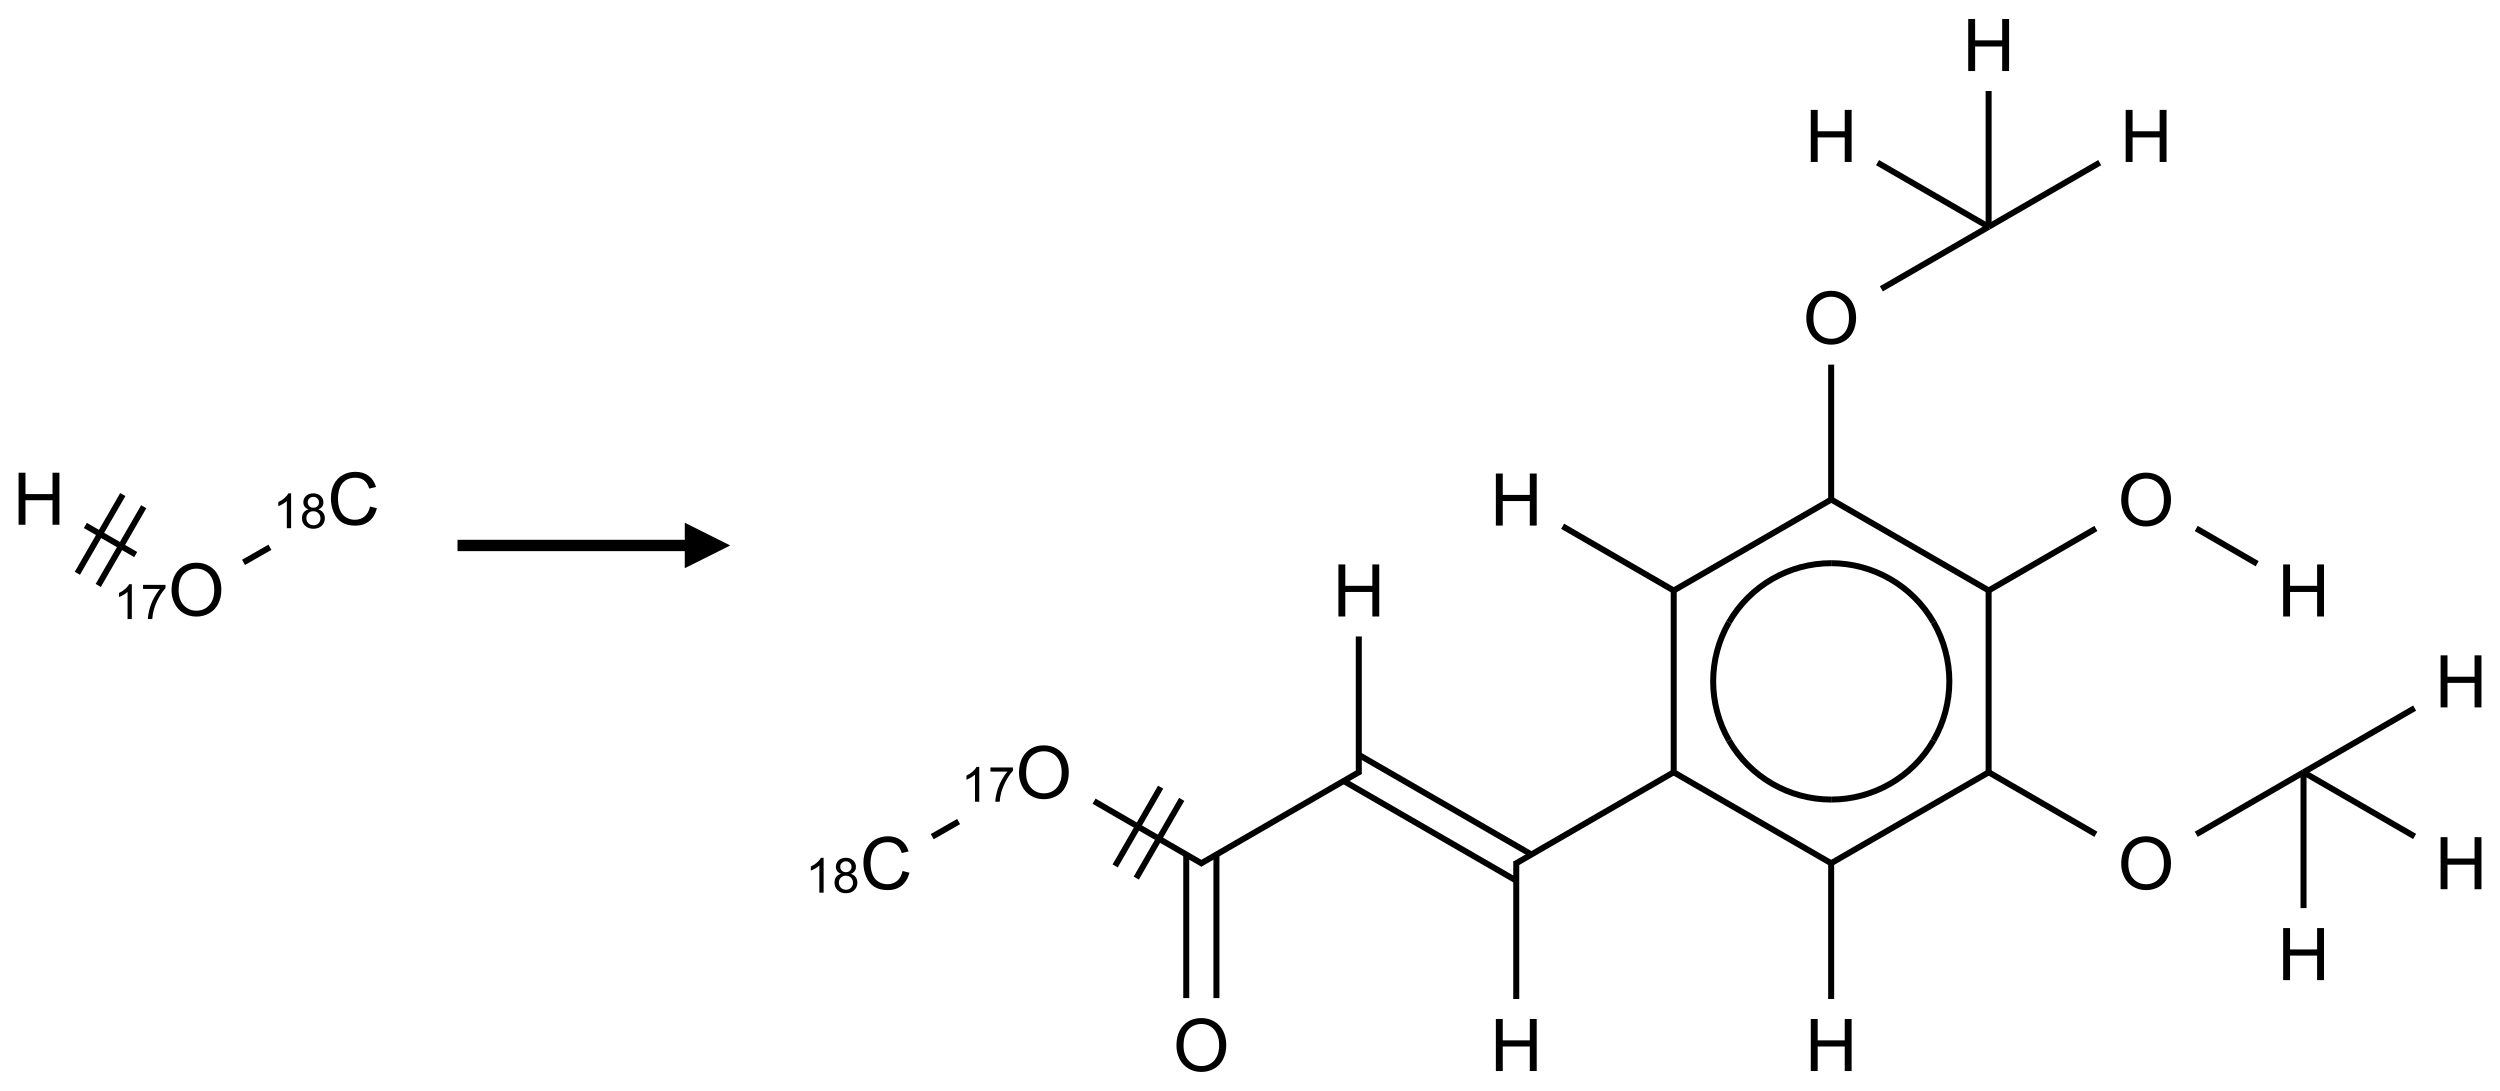 <?xml version="1.0" encoding="UTF-8"?>
<svg xmlns="http://www.w3.org/2000/svg" xmlns:xlink="http://www.w3.org/1999/xlink" width="550" height="240" viewBox="0 0 550 240">
<defs>
<g>
<g id="glyph-0-0">
<path d="M 2 0 L 2 -10 L 10 -10 L 10 0 Z M 2.25 -0.25 L 9.75 -0.25 L 9.75 -9.75 L 2.25 -9.75 Z M 2.25 -0.25 "/>
</g>
<g id="glyph-0-1">
<path d="M 1.281 0 L 1.281 -11.453 L 2.797 -11.453 L 2.797 -6.75 L 8.75 -6.75 L 8.75 -11.453 L 10.266 -11.453 L 10.266 0 L 8.75 0 L 8.75 -5.398 L 2.797 -5.398 L 2.797 0 Z M 1.281 0 "/>
</g>
<g id="glyph-0-2">
<path d="M 0.773 -5.578 C 0.773 -7.48 1.285 -8.969 2.305 -10.043 C 3.324 -11.117 4.645 -11.656 6.258 -11.656 C 7.316 -11.656 8.27 -11.402 9.117 -10.898 C 9.965 -10.395 10.613 -9.688 11.059 -8.785 C 11.504 -7.883 11.727 -6.855 11.727 -5.711 C 11.727 -4.551 11.492 -3.512 11.023 -2.594 C 10.555 -1.676 9.891 -0.984 9.031 -0.512 C 8.172 -0.039 7.246 0.195 6.25 0.195 C 5.172 0.195 4.207 -0.066 3.359 -0.586 C 2.512 -1.105 1.867 -1.816 1.43 -2.719 C 0.992 -3.621 0.773 -4.574 0.773 -5.578 Z M 2.336 -5.555 C 2.336 -4.176 2.707 -3.086 3.449 -2.293 C 4.191 -1.5 5.121 -1.102 6.242 -1.102 C 7.383 -1.102 8.32 -1.504 9.059 -2.305 C 9.797 -3.105 10.164 -4.246 10.164 -5.719 C 10.164 -6.652 10.008 -7.465 9.691 -8.16 C 9.375 -8.855 8.914 -9.395 8.309 -9.777 C 7.703 -10.16 7.02 -10.352 6.266 -10.352 C 5.191 -10.352 4.27 -9.984 3.496 -9.246 C 2.723 -8.508 2.336 -7.277 2.336 -5.555 Z M 2.336 -5.555 "/>
</g>
<g id="glyph-0-3">
<path d="M 9.406 -4.016 L 10.922 -3.633 C 10.605 -2.387 10.031 -1.438 9.207 -0.785 C 8.383 -0.133 7.371 0.195 6.18 0.195 C 4.945 0.195 3.941 -0.055 3.168 -0.559 C 2.395 -1.062 1.805 -1.789 1.402 -2.742 C 1 -3.695 0.797 -4.719 0.797 -5.812 C 0.797 -7.004 1.023 -8.047 1.48 -8.934 C 1.938 -9.82 2.586 -10.496 3.426 -10.957 C 4.266 -11.418 5.191 -11.648 6.203 -11.648 C 7.348 -11.648 8.312 -11.355 9.094 -10.773 C 9.875 -10.191 10.418 -9.371 10.727 -8.312 L 9.234 -7.961 C 8.969 -8.793 8.582 -9.402 8.078 -9.781 C 7.574 -10.16 6.938 -10.352 6.172 -10.352 C 5.293 -10.352 4.555 -10.141 3.965 -9.719 C 3.375 -9.297 2.957 -8.73 2.719 -8.02 C 2.48 -7.309 2.359 -6.574 2.359 -5.82 C 2.359 -4.848 2.5 -3.996 2.785 -3.27 C 3.07 -2.543 3.512 -2 4.109 -1.641 C 4.707 -1.281 5.355 -1.102 6.055 -1.102 C 6.902 -1.102 7.621 -1.348 8.211 -1.836 C 8.801 -2.324 9.199 -3.051 9.406 -4.016 Z M 9.406 -4.016 "/>
</g>
<g id="glyph-1-0">
<path d="M 1.332 0 L 1.332 -6.668 L 6.668 -6.668 L 6.668 0 Z M 1.5 -0.168 L 6.5 -0.168 L 6.5 -6.5 L 1.5 -6.5 Z M 1.5 -0.168 "/>
</g>
<g id="glyph-1-1">
<path d="M 3.973 0 L 3.035 0 L 3.035 -5.973 C 2.809 -5.758 2.516 -5.543 2.148 -5.328 C 1.781 -5.113 1.453 -4.953 1.16 -4.844 L 1.16 -5.75 C 1.684 -5.996 2.145 -6.297 2.535 -6.645 C 2.93 -6.996 3.207 -7.336 3.371 -7.668 L 3.973 -7.668 Z M 3.973 0 "/>
</g>
<g id="glyph-1-2">
<path d="M 0.504 -6.637 L 0.504 -7.535 L 5.449 -7.535 L 5.449 -6.809 C 4.961 -6.289 4.48 -5.602 4.004 -4.746 C 3.527 -3.887 3.156 -3.004 2.895 -2.098 C 2.707 -1.461 2.59 -0.762 2.535 0 L 1.574 0 C 1.582 -0.602 1.703 -1.328 1.926 -2.176 C 2.152 -3.027 2.477 -3.848 2.898 -4.637 C 3.32 -5.426 3.77 -6.094 4.246 -6.637 Z M 0.504 -6.637 "/>
</g>
<g id="glyph-1-3">
<path d="M 1.887 -4.141 C 1.496 -4.281 1.207 -4.484 1.02 -4.75 C 0.832 -5.016 0.738 -5.328 0.738 -5.699 C 0.738 -6.254 0.938 -6.719 1.34 -7.098 C 1.738 -7.477 2.27 -7.668 2.934 -7.668 C 3.598 -7.668 4.137 -7.473 4.543 -7.086 C 4.949 -6.699 5.152 -6.227 5.152 -5.672 C 5.152 -5.316 5.059 -5.008 4.871 -4.746 C 4.688 -4.484 4.406 -4.281 4.027 -4.141 C 4.496 -3.988 4.852 -3.742 5.098 -3.402 C 5.34 -3.062 5.465 -2.656 5.465 -2.184 C 5.465 -1.531 5.234 -0.98 4.77 -0.535 C 4.309 -0.09 3.703 0.129 2.949 0.129 C 2.195 0.129 1.586 -0.094 1.125 -0.539 C 0.664 -0.984 0.434 -1.543 0.434 -2.207 C 0.434 -2.703 0.559 -3.121 0.809 -3.457 C 1.062 -3.793 1.422 -4.02 1.887 -4.141 Z M 1.699 -5.73 C 1.699 -5.367 1.812 -5.074 2.047 -4.844 C 2.281 -4.613 2.582 -4.5 2.953 -4.5 C 3.312 -4.5 3.609 -4.613 3.84 -4.84 C 4.07 -5.066 4.188 -5.348 4.188 -5.676 C 4.188 -6.02 4.07 -6.309 3.832 -6.543 C 3.594 -6.777 3.297 -6.895 2.941 -6.895 C 2.586 -6.895 2.289 -6.781 2.051 -6.551 C 1.816 -6.324 1.699 -6.047 1.699 -5.73 Z M 1.395 -2.203 C 1.395 -1.938 1.461 -1.676 1.586 -1.426 C 1.711 -1.176 1.902 -0.984 2.152 -0.848 C 2.402 -0.711 2.672 -0.641 2.957 -0.641 C 3.406 -0.641 3.777 -0.785 4.066 -1.074 C 4.359 -1.363 4.504 -1.727 4.504 -2.172 C 4.504 -2.625 4.355 -2.996 4.055 -3.293 C 3.754 -3.586 3.379 -3.734 2.926 -3.734 C 2.484 -3.734 2.121 -3.59 1.832 -3.297 C 1.543 -3.004 1.395 -2.641 1.395 -2.203 Z M 1.395 -2.203 "/>
</g>
</g>
</defs>
<path fill="none" stroke-width="0.033" stroke-linecap="butt" stroke-linejoin="miter" stroke="rgb(0%, 0%, 0%)" stroke-opacity="1" stroke-miterlimit="10" d="M 0.255 0.147 L 0.532 0.307 " transform="matrix(40, 0, 0, 40, 8.578, 109.721)"/>
<path fill="none" stroke-width="0.033" stroke-linecap="butt" stroke-linejoin="miter" stroke="rgb(0%, 0%, 0%)" stroke-opacity="1" stroke-miterlimit="10" d="M 0.326 0.477 L 0.576 0.044 " transform="matrix(40, 0, 0, 40, 8.578, 109.721)"/>
<path fill="none" stroke-width="0.033" stroke-linecap="butt" stroke-linejoin="miter" stroke="rgb(0%, 0%, 0%)" stroke-opacity="1" stroke-miterlimit="10" d="M 0.211 0.41 L 0.461 -0.023 " transform="matrix(40, 0, 0, 40, 8.578, 109.721)"/>
<path fill="none" stroke-width="0.033" stroke-linecap="butt" stroke-linejoin="miter" stroke="rgb(0%, 0%, 0%)" stroke-opacity="1" stroke-miterlimit="10" d="M 1.125 0.35 L 1.27 0.267 " transform="matrix(40, 0, 0, 40, 8.578, 109.721)"/>
<g fill="rgb(0%, 0%, 0%)" fill-opacity="1">
<use xlink:href="#glyph-0-1" x="2.805" y="115.449"/>
</g>
<g fill="rgb(0%, 0%, 0%)" fill-opacity="1">
<use xlink:href="#glyph-0-2" x="36.969" y="135.453"/>
</g>
<g fill="rgb(0%, 0%, 0%)" fill-opacity="1">
<use xlink:href="#glyph-1-1" x="25.027" y="136.199"/>
<use xlink:href="#glyph-1-2" x="30.96" y="136.199"/>
</g>
<g fill="rgb(0%, 0%, 0%)" fill-opacity="1">
<use xlink:href="#glyph-0-3" x="72" y="115.449"/>
</g>
<g fill="rgb(0%, 0%, 0%)" fill-opacity="1">
<use xlink:href="#glyph-1-1" x="60.066" y="116.203"/>
<use xlink:href="#glyph-1-3" x="65.999" y="116.203"/>
</g>
<path fill-rule="nonzero" fill="rgb(0%, 0%, 0%)" fill-opacity="1" d="M 100.652 121.25 L 150.652 121.25 L 150.652 125 L 160.652 120 L 150.652 115 L 150.652 118.75 L 100.652 118.75 "/>
<path fill="none" stroke-width="0.033" stroke-linecap="butt" stroke-linejoin="miter" stroke="rgb(0%, 0%, 0%)" stroke-opacity="1" stroke-miterlimit="10" d="M 7.539 2.853 L 7.204 2.659 " transform="matrix(40, 0, 0, 40, 195.016, 9.902)"/>
<path fill="none" stroke-width="0.033" stroke-linecap="butt" stroke-linejoin="miter" stroke="rgb(0%, 0%, 0%)" stroke-opacity="1" stroke-miterlimit="10" d="M 6.652 2.659 L 6.054 3.005 " transform="matrix(40, 0, 0, 40, 195.016, 9.902)"/>
<path fill="none" stroke-width="0.033" stroke-linecap="butt" stroke-linejoin="miter" stroke="rgb(0%, 0%, 0%)" stroke-opacity="1" stroke-miterlimit="10" d="M 6.071 3.005 L 5.188 2.495 " transform="matrix(40, 0, 0, 40, 195.016, 9.902)"/>
<path fill="none" stroke-width="0.033" stroke-linecap="butt" stroke-linejoin="miter" stroke="rgb(0%, 0%, 0%)" stroke-opacity="1" stroke-miterlimit="10" d="M 5.196 2.51 L 5.196 1.758 " transform="matrix(40, 0, 0, 40, 195.016, 9.902)"/>
<path fill="none" stroke-width="0.033" stroke-linecap="butt" stroke-linejoin="miter" stroke="rgb(0%, 0%, 0%)" stroke-opacity="1" stroke-miterlimit="10" d="M 5.472 1.341 L 6.062 1 " transform="matrix(40, 0, 0, 40, 195.016, 9.902)"/>
<path fill="none" stroke-width="0.033" stroke-linecap="butt" stroke-linejoin="miter" stroke="rgb(0%, 0%, 0%)" stroke-opacity="1" stroke-miterlimit="10" d="M 6.062 1 L 5.451 0.647 " transform="matrix(40, 0, 0, 40, 195.016, 9.902)"/>
<path fill="none" stroke-width="0.033" stroke-linecap="butt" stroke-linejoin="miter" stroke="rgb(0%, 0%, 0%)" stroke-opacity="1" stroke-miterlimit="10" d="M 6.062 1 L 6.673 0.647 " transform="matrix(40, 0, 0, 40, 195.016, 9.902)"/>
<path fill="none" stroke-width="0.033" stroke-linecap="butt" stroke-linejoin="miter" stroke="rgb(0%, 0%, 0%)" stroke-opacity="1" stroke-miterlimit="10" d="M 6.062 1 L 6.062 0.253 " transform="matrix(40, 0, 0, 40, 195.016, 9.902)"/>
<path fill="none" stroke-width="0.033" stroke-linecap="butt" stroke-linejoin="miter" stroke="rgb(0%, 0%, 0%)" stroke-opacity="1" stroke-miterlimit="10" d="M 5.196 2.5 L 4.322 3.005 " transform="matrix(40, 0, 0, 40, 195.016, 9.902)"/>
<path fill="none" stroke-width="0.033" stroke-linecap="butt" stroke-linejoin="miter" stroke="rgb(0%, 0%, 0%)" stroke-opacity="1" stroke-miterlimit="10" d="M 4.338 3.005 L 3.719 2.647 " transform="matrix(40, 0, 0, 40, 195.016, 9.902)"/>
<path fill="none" stroke-width="0.033" stroke-linecap="butt" stroke-linejoin="miter" stroke="rgb(0%, 0%, 0%)" stroke-opacity="1" stroke-miterlimit="10" d="M 4.33 3 L 4.33 4.01 " transform="matrix(40, 0, 0, 40, 195.016, 9.902)"/>
<path fill="none" stroke-width="0.033" stroke-linecap="butt" stroke-linejoin="miter" stroke="rgb(0%, 0%, 0%)" stroke-opacity="1" stroke-miterlimit="10" d="M 4.338 3.995 L 3.456 4.505 " transform="matrix(40, 0, 0, 40, 195.016, 9.902)"/>
<path fill="none" stroke-width="0.033" stroke-linecap="butt" stroke-linejoin="miter" stroke="rgb(0%, 0%, 0%)" stroke-opacity="1" stroke-miterlimit="10" d="M 3.464 4.49 L 3.464 5.247 " transform="matrix(40, 0, 0, 40, 195.016, 9.902)"/>
<path fill="none" stroke-width="0.033" stroke-linecap="butt" stroke-linejoin="miter" stroke="rgb(0%, 0%, 0%)" stroke-opacity="1" stroke-miterlimit="10" d="M 3.547 4.452 L 2.598 3.904 " transform="matrix(40, 0, 0, 40, 195.016, 9.902)"/>
<path fill="none" stroke-width="0.033" stroke-linecap="butt" stroke-linejoin="miter" stroke="rgb(0%, 0%, 0%)" stroke-opacity="1" stroke-miterlimit="10" d="M 3.464 4.596 L 2.515 4.048 " transform="matrix(40, 0, 0, 40, 195.016, 9.902)"/>
<path fill="none" stroke-width="0.033" stroke-linecap="butt" stroke-linejoin="miter" stroke="rgb(0%, 0%, 0%)" stroke-opacity="1" stroke-miterlimit="10" d="M 2.598 4.01 L 2.598 3.253 " transform="matrix(40, 0, 0, 40, 195.016, 9.902)"/>
<path fill="none" stroke-width="0.033" stroke-linecap="butt" stroke-linejoin="miter" stroke="rgb(0%, 0%, 0%)" stroke-opacity="1" stroke-miterlimit="10" d="M 2.606 3.995 L 1.724 4.505 " transform="matrix(40, 0, 0, 40, 195.016, 9.902)"/>
<path fill="none" stroke-width="0.033" stroke-linecap="butt" stroke-linejoin="miter" stroke="rgb(0%, 0%, 0%)" stroke-opacity="1" stroke-miterlimit="10" d="M 1.649 4.452 L 1.649 5.242 " transform="matrix(40, 0, 0, 40, 195.016, 9.902)"/>
<path fill="none" stroke-width="0.033" stroke-linecap="butt" stroke-linejoin="miter" stroke="rgb(0%, 0%, 0%)" stroke-opacity="1" stroke-miterlimit="10" d="M 1.815 4.452 L 1.815 5.242 " transform="matrix(40, 0, 0, 40, 195.016, 9.902)"/>
<path fill="none" stroke-width="0.033" stroke-linecap="butt" stroke-linejoin="miter" stroke="rgb(0%, 0%, 0%)" stroke-opacity="1" stroke-miterlimit="10" d="M 1.74 4.505 L 1.142 4.159 " transform="matrix(40, 0, 0, 40, 195.016, 9.902)"/>
<path fill="none" stroke-width="0.033" stroke-linecap="butt" stroke-linejoin="miter" stroke="rgb(0%, 0%, 0%)" stroke-opacity="1" stroke-miterlimit="10" d="M 1.508 4.082 L 1.258 4.515 " transform="matrix(40, 0, 0, 40, 195.016, 9.902)"/>
<path fill="none" stroke-width="0.033" stroke-linecap="butt" stroke-linejoin="miter" stroke="rgb(0%, 0%, 0%)" stroke-opacity="1" stroke-miterlimit="10" d="M 1.624 4.149 L 1.374 4.582 " transform="matrix(40, 0, 0, 40, 195.016, 9.902)"/>
<path fill="none" stroke-width="0.033" stroke-linecap="butt" stroke-linejoin="miter" stroke="rgb(0%, 0%, 0%)" stroke-opacity="1" stroke-miterlimit="10" d="M 0.397 4.271 L 0.252 4.354 " transform="matrix(40, 0, 0, 40, 195.016, 9.902)"/>
<path fill="none" stroke-width="0.033" stroke-linecap="butt" stroke-linejoin="miter" stroke="rgb(0%, 0%, 0%)" stroke-opacity="1" stroke-miterlimit="10" d="M 4.33 4 L 5.204 4.505 " transform="matrix(40, 0, 0, 40, 195.016, 9.902)"/>
<path fill="none" stroke-width="0.033" stroke-linecap="butt" stroke-linejoin="miter" stroke="rgb(0%, 0%, 0%)" stroke-opacity="1" stroke-miterlimit="10" d="M 5.196 4.49 L 5.196 5.247 " transform="matrix(40, 0, 0, 40, 195.016, 9.902)"/>
<path fill="none" stroke-width="0.033" stroke-linecap="butt" stroke-linejoin="miter" stroke="rgb(0%, 0%, 0%)" stroke-opacity="1" stroke-miterlimit="10" d="M 5.196 4.5 L 6.071 3.995 " transform="matrix(40, 0, 0, 40, 195.016, 9.902)"/>
<path fill="none" stroke-width="0.033" stroke-linecap="butt" stroke-linejoin="miter" stroke="rgb(0%, 0%, 0%)" stroke-opacity="1" stroke-miterlimit="10" d="M 6.062 4 L 6.062 3 " transform="matrix(40, 0, 0, 40, 195.016, 9.902)"/>
<path fill="none" stroke-width="0.033" stroke-linecap="butt" stroke-linejoin="miter" stroke="rgb(0%, 0%, 0%)" stroke-opacity="1" stroke-miterlimit="10" d="M 6.054 3.995 L 6.652 4.341 " transform="matrix(40, 0, 0, 40, 195.016, 9.902)"/>
<path fill="none" stroke-width="0.033" stroke-linecap="butt" stroke-linejoin="miter" stroke="rgb(0%, 0%, 0%)" stroke-opacity="1" stroke-miterlimit="10" d="M 7.204 4.341 L 7.794 4 " transform="matrix(40, 0, 0, 40, 195.016, 9.902)"/>
<path fill="none" stroke-width="0.033" stroke-linecap="butt" stroke-linejoin="miter" stroke="rgb(0%, 0%, 0%)" stroke-opacity="1" stroke-miterlimit="10" d="M 7.794 4 L 7.794 4.747 " transform="matrix(40, 0, 0, 40, 195.016, 9.902)"/>
<path fill="none" stroke-width="0.033" stroke-linecap="butt" stroke-linejoin="miter" stroke="rgb(0%, 0%, 0%)" stroke-opacity="1" stroke-miterlimit="10" d="M 7.794 4 L 8.405 3.647 " transform="matrix(40, 0, 0, 40, 195.016, 9.902)"/>
<path fill="none" stroke-width="0.033" stroke-linecap="butt" stroke-linejoin="miter" stroke="rgb(0%, 0%, 0%)" stroke-opacity="1" stroke-miterlimit="10" d="M 7.794 4 L 8.405 4.353 " transform="matrix(40, 0, 0, 40, 195.016, 9.902)"/>
<path fill="none" stroke-width="0.033" stroke-linecap="butt" stroke-linejoin="miter" stroke="rgb(0%, 0%, 0%)" stroke-opacity="1" stroke-miterlimit="10" d="M 5.196 2.85 C 5.428 2.85 5.643 2.974 5.759 3.175 " transform="matrix(40, 0, 0, 40, 195.016, 9.902)"/>
<path fill="none" stroke-width="0.033" stroke-linecap="butt" stroke-linejoin="miter" stroke="rgb(0%, 0%, 0%)" stroke-opacity="1" stroke-miterlimit="10" d="M 4.634 3.175 C 4.75 2.974 4.964 2.85 5.196 2.85 " transform="matrix(40, 0, 0, 40, 195.016, 9.902)"/>
<path fill="none" stroke-width="0.033" stroke-linecap="butt" stroke-linejoin="miter" stroke="rgb(0%, 0%, 0%)" stroke-opacity="1" stroke-miterlimit="10" d="M 4.634 3.825 C 4.518 3.624 4.518 3.376 4.634 3.175 " transform="matrix(40, 0, 0, 40, 195.016, 9.902)"/>
<path fill="none" stroke-width="0.033" stroke-linecap="butt" stroke-linejoin="miter" stroke="rgb(0%, 0%, 0%)" stroke-opacity="1" stroke-miterlimit="10" d="M 5.196 4.15 C 4.964 4.15 4.75 4.026 4.634 3.825 " transform="matrix(40, 0, 0, 40, 195.016, 9.902)"/>
<path fill="none" stroke-width="0.033" stroke-linecap="butt" stroke-linejoin="miter" stroke="rgb(0%, 0%, 0%)" stroke-opacity="1" stroke-miterlimit="10" d="M 5.759 3.825 C 5.643 4.026 5.428 4.15 5.196 4.15 " transform="matrix(40, 0, 0, 40, 195.016, 9.902)"/>
<path fill="none" stroke-width="0.033" stroke-linecap="butt" stroke-linejoin="miter" stroke="rgb(0%, 0%, 0%)" stroke-opacity="1" stroke-miterlimit="10" d="M 5.759 3.175 C 5.875 3.376 5.875 3.624 5.759 3.825 " transform="matrix(40, 0, 0, 40, 195.016, 9.902)"/>
<g fill="rgb(0%, 0%, 0%)" fill-opacity="1">
<use xlink:href="#glyph-0-1" x="501.012" y="135.629"/>
</g>
<g fill="rgb(0%, 0%, 0%)" fill-opacity="1">
<use xlink:href="#glyph-0-2" x="465.895" y="115.633"/>
</g>
<g fill="rgb(0%, 0%, 0%)" fill-opacity="1">
<use xlink:href="#glyph-0-2" x="396.613" y="75.633"/>
</g>
<g fill="rgb(0%, 0%, 0%)" fill-opacity="1">
<use xlink:href="#glyph-0-1" x="397.09" y="35.629"/>
</g>
<g fill="rgb(0%, 0%, 0%)" fill-opacity="1">
<use xlink:href="#glyph-0-1" x="466.371" y="35.629"/>
</g>
<g fill="rgb(0%, 0%, 0%)" fill-opacity="1">
<use xlink:href="#glyph-0-1" x="431.73" y="15.629"/>
</g>
<g fill="rgb(0%, 0%, 0%)" fill-opacity="1">
<use xlink:href="#glyph-0-1" x="327.809" y="115.629"/>
</g>
<g fill="rgb(0%, 0%, 0%)" fill-opacity="1">
<use xlink:href="#glyph-0-1" x="327.809" y="235.629"/>
</g>
<g fill="rgb(0%, 0%, 0%)" fill-opacity="1">
<use xlink:href="#glyph-0-1" x="293.168" y="135.629"/>
</g>
<g fill="rgb(0%, 0%, 0%)" fill-opacity="1">
<use xlink:href="#glyph-0-2" x="258.047" y="235.633"/>
</g>
<g fill="rgb(0%, 0%, 0%)" fill-opacity="1">
<use xlink:href="#glyph-0-2" x="223.406" y="175.633"/>
</g>
<g fill="rgb(0%, 0%, 0%)" fill-opacity="1">
<use xlink:href="#glyph-1-1" x="211.465" y="176.383"/>
<use xlink:href="#glyph-1-2" x="217.397" y="176.383"/>
</g>
<g fill="rgb(0%, 0%, 0%)" fill-opacity="1">
<use xlink:href="#glyph-0-3" x="189.156" y="195.629"/>
</g>
<g fill="rgb(0%, 0%, 0%)" fill-opacity="1">
<use xlink:href="#glyph-1-1" x="177.223" y="196.383"/>
<use xlink:href="#glyph-1-3" x="183.155" y="196.383"/>
</g>
<g fill="rgb(0%, 0%, 0%)" fill-opacity="1">
<use xlink:href="#glyph-0-1" x="397.09" y="235.629"/>
</g>
<g fill="rgb(0%, 0%, 0%)" fill-opacity="1">
<use xlink:href="#glyph-0-2" x="465.895" y="195.633"/>
</g>
<g fill="rgb(0%, 0%, 0%)" fill-opacity="1">
<use xlink:href="#glyph-0-1" x="501.012" y="215.629"/>
</g>
<g fill="rgb(0%, 0%, 0%)" fill-opacity="1">
<use xlink:href="#glyph-0-1" x="535.652" y="155.629"/>
</g>
<g fill="rgb(0%, 0%, 0%)" fill-opacity="1">
<use xlink:href="#glyph-0-1" x="535.652" y="195.629"/>
</g>
</svg>
